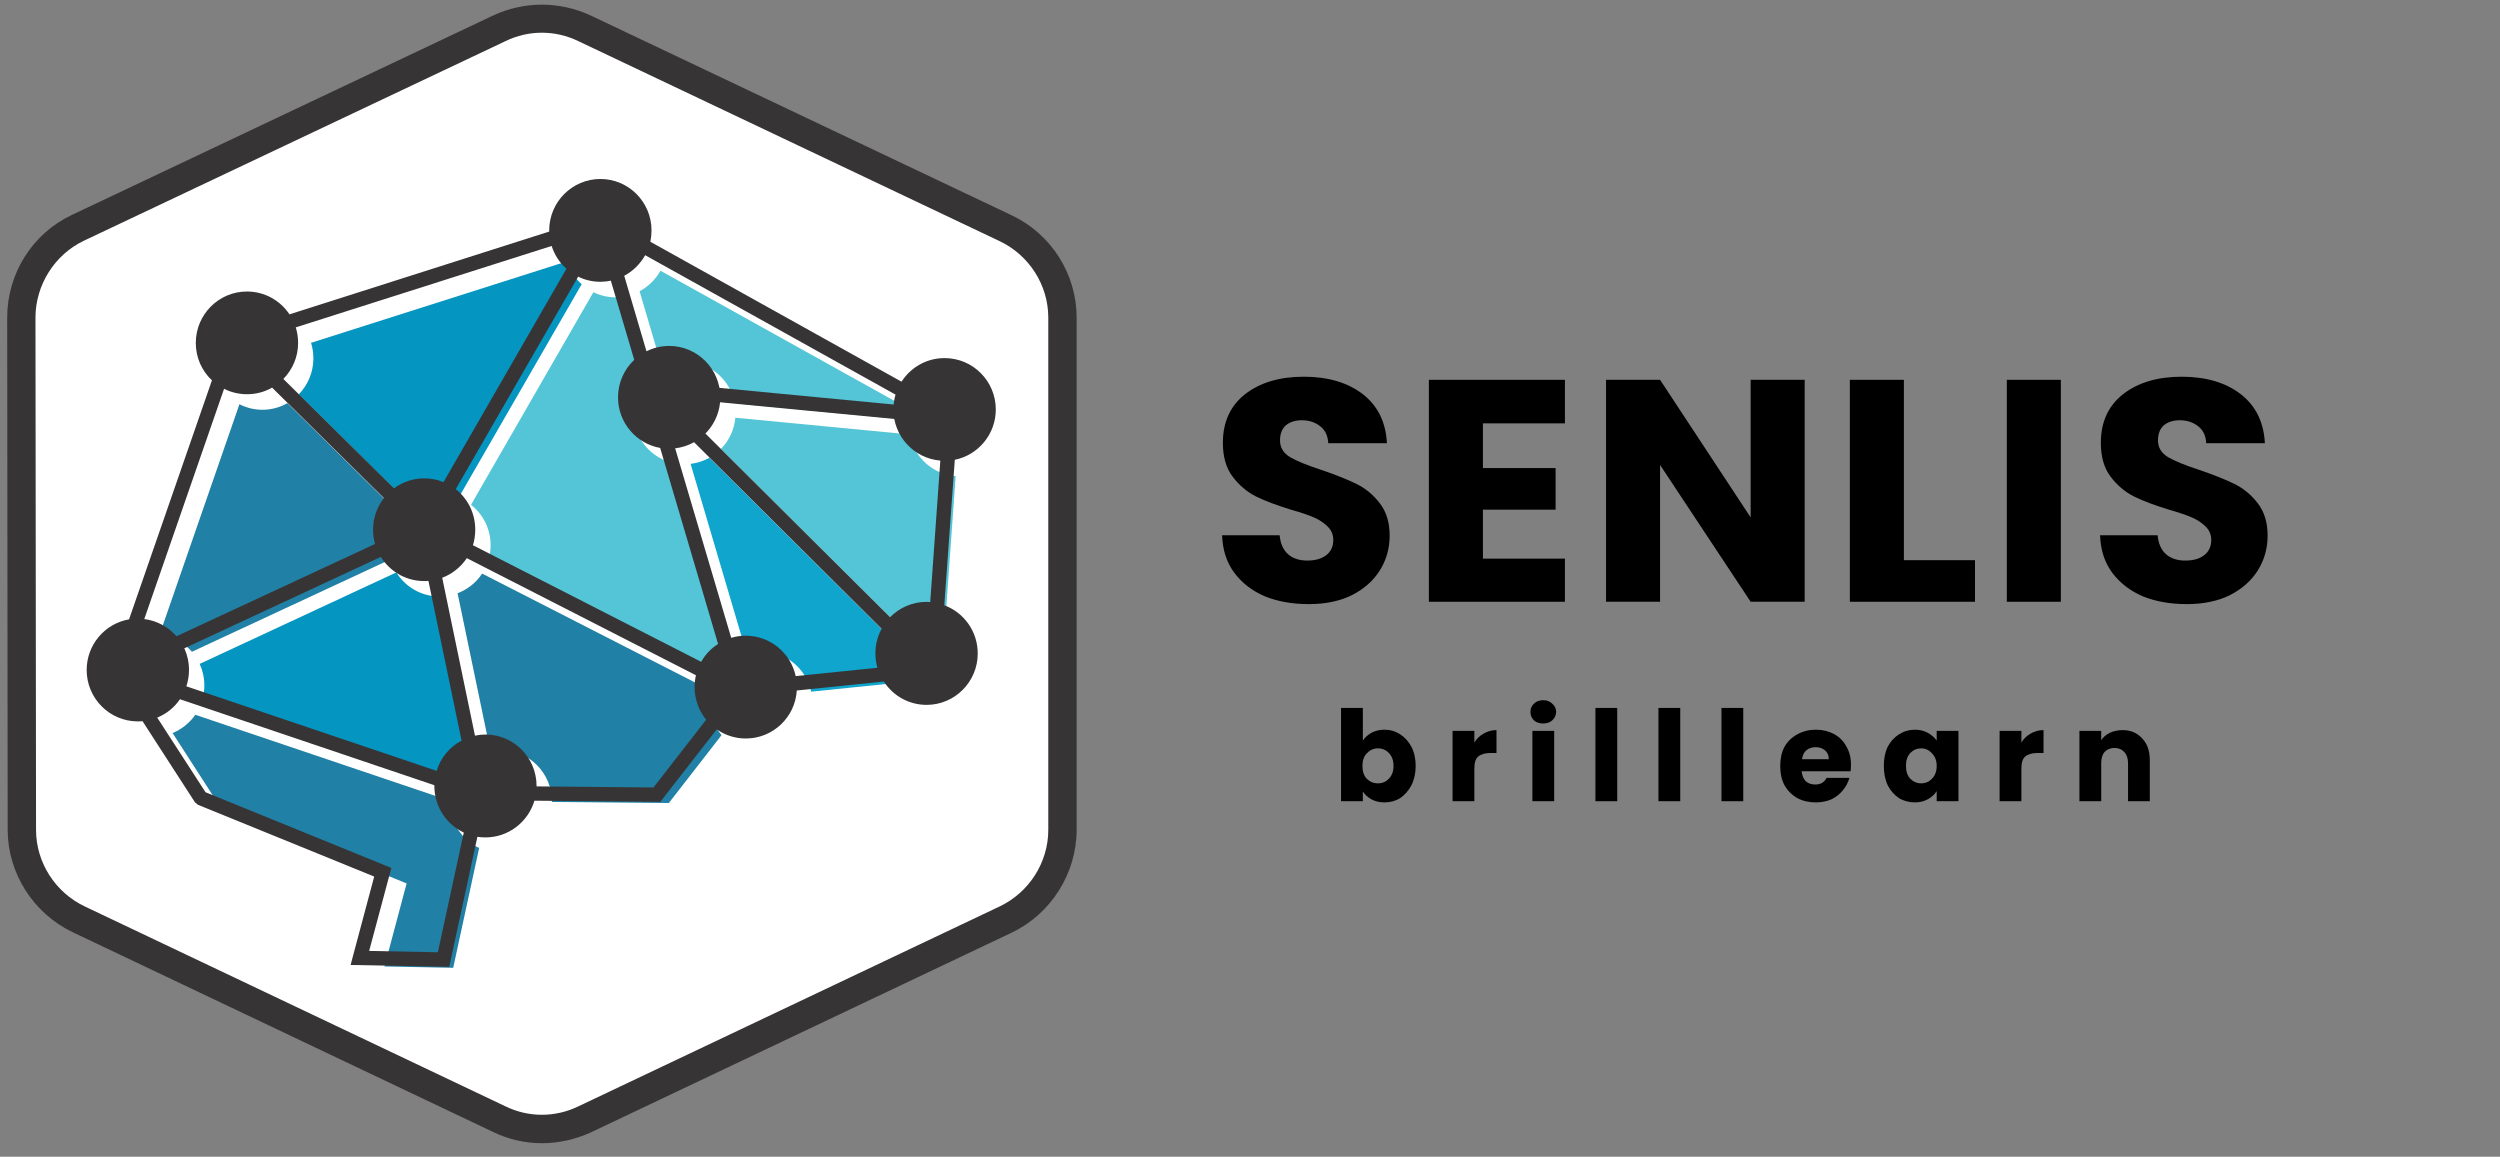 <svg xmlns="http://www.w3.org/2000/svg" xmlns:xlink="http://www.w3.org/1999/xlink" width="134" zoomAndPan="magnify" viewBox="0 0 100.5 46.5" height="62" preserveAspectRatio="xMidYMid meet" version="1.0"><rect x="0" y="0" width="100.5" height="46.5" fill="#808080" stroke="none"/><defs><g/><clipPath id="157539910e"><path d="M 0.289 0 L 43 0 L 43 46 L 0.289 46 Z M 0.289 0 " clip-rule="nonzero"/></clipPath><clipPath id="7e11c857ba"><path d="M 0.289 0 L 43.281 0 L 43.281 46 L 0.289 46 Z M 0.289 0 " clip-rule="nonzero"/></clipPath><clipPath id="d444ae491d"><path d="M 6 28 L 20 28 L 20 38.906 L 6 38.906 Z M 6 28 " clip-rule="nonzero"/></clipPath><clipPath id="698c0e4be8"><path d="M 3.48 7.195 L 40.027 7.195 L 40.027 38.906 L 3.48 38.906 Z M 3.48 7.195 " clip-rule="nonzero"/></clipPath></defs><g fill="#000000" fill-opacity="1"><g transform="translate(48.598, 24.191)"><g><path d="M 4.016 0.094 C 3.359 0.094 2.77 -0.008 2.25 -0.219 C 1.738 -0.438 1.328 -0.754 1.016 -1.172 C 0.711 -1.586 0.551 -2.086 0.531 -2.672 L 2.844 -2.672 C 2.875 -2.336 2.988 -2.082 3.188 -1.906 C 3.383 -1.738 3.641 -1.656 3.953 -1.656 C 4.273 -1.656 4.531 -1.727 4.719 -1.875 C 4.906 -2.02 5 -2.223 5 -2.484 C 5 -2.703 4.922 -2.883 4.766 -3.031 C 4.617 -3.176 4.438 -3.297 4.219 -3.391 C 4.008 -3.484 3.703 -3.586 3.297 -3.703 C 2.723 -3.879 2.254 -4.055 1.891 -4.234 C 1.523 -4.422 1.211 -4.688 0.953 -5.031 C 0.691 -5.375 0.562 -5.828 0.562 -6.391 C 0.562 -7.223 0.859 -7.875 1.453 -8.344 C 2.055 -8.812 2.844 -9.047 3.812 -9.047 C 4.789 -9.047 5.582 -8.812 6.188 -8.344 C 6.789 -7.875 7.113 -7.219 7.156 -6.375 L 4.797 -6.375 C 4.785 -6.664 4.68 -6.891 4.484 -7.047 C 4.285 -7.211 4.035 -7.297 3.734 -7.297 C 3.473 -7.297 3.258 -7.227 3.094 -7.094 C 2.938 -6.957 2.859 -6.754 2.859 -6.484 C 2.859 -6.203 2.992 -5.977 3.266 -5.812 C 3.535 -5.656 3.957 -5.484 4.531 -5.297 C 5.113 -5.098 5.582 -4.91 5.938 -4.734 C 6.301 -4.555 6.613 -4.297 6.875 -3.953 C 7.133 -3.617 7.266 -3.188 7.266 -2.656 C 7.266 -2.145 7.133 -1.68 6.875 -1.266 C 6.613 -0.848 6.238 -0.516 5.75 -0.266 C 5.258 -0.023 4.68 0.094 4.016 0.094 Z M 4.016 0.094 "/></g></g></g><g fill="#000000" fill-opacity="1"><g transform="translate(56.66, 24.191)"><g><path d="M 2.953 -7.172 L 2.953 -5.375 L 5.875 -5.375 L 5.875 -3.703 L 2.953 -3.703 L 2.953 -1.734 L 6.25 -1.734 L 6.25 0 L 0.781 0 L 0.781 -8.922 L 6.25 -8.922 L 6.25 -7.172 Z M 2.953 -7.172 "/></g></g></g><g fill="#000000" fill-opacity="1"><g transform="translate(63.782, 24.191)"><g><path d="M 8.766 0 L 6.594 0 L 2.953 -5.5 L 2.953 0 L 0.781 0 L 0.781 -8.922 L 2.953 -8.922 L 6.594 -3.391 L 6.594 -8.922 L 8.766 -8.922 Z M 8.766 0 "/></g></g></g><g fill="#000000" fill-opacity="1"><g transform="translate(73.583, 24.191)"><g><path d="M 2.953 -1.672 L 5.812 -1.672 L 5.812 0 L 0.781 0 L 0.781 -8.922 L 2.953 -8.922 Z M 2.953 -1.672 "/></g></g></g><g fill="#000000" fill-opacity="1"><g transform="translate(79.893, 24.191)"><g><path d="M 2.953 -8.922 L 2.953 0 L 0.781 0 L 0.781 -8.922 Z M 2.953 -8.922 "/></g></g></g><g fill="#000000" fill-opacity="1"><g transform="translate(83.892, 24.191)"><g><path d="M 4.016 0.094 C 3.359 0.094 2.77 -0.008 2.25 -0.219 C 1.738 -0.438 1.328 -0.754 1.016 -1.172 C 0.711 -1.586 0.551 -2.086 0.531 -2.672 L 2.844 -2.672 C 2.875 -2.336 2.988 -2.082 3.188 -1.906 C 3.383 -1.738 3.641 -1.656 3.953 -1.656 C 4.273 -1.656 4.531 -1.727 4.719 -1.875 C 4.906 -2.02 5 -2.223 5 -2.484 C 5 -2.703 4.922 -2.883 4.766 -3.031 C 4.617 -3.176 4.438 -3.297 4.219 -3.391 C 4.008 -3.484 3.703 -3.586 3.297 -3.703 C 2.723 -3.879 2.254 -4.055 1.891 -4.234 C 1.523 -4.422 1.211 -4.688 0.953 -5.031 C 0.691 -5.375 0.562 -5.828 0.562 -6.391 C 0.562 -7.223 0.859 -7.875 1.453 -8.344 C 2.055 -8.812 2.844 -9.047 3.812 -9.047 C 4.789 -9.047 5.582 -8.812 6.188 -8.344 C 6.789 -7.875 7.113 -7.219 7.156 -6.375 L 4.797 -6.375 C 4.785 -6.664 4.68 -6.891 4.484 -7.047 C 4.285 -7.211 4.035 -7.297 3.734 -7.297 C 3.473 -7.297 3.258 -7.227 3.094 -7.094 C 2.938 -6.957 2.859 -6.754 2.859 -6.484 C 2.859 -6.203 2.992 -5.977 3.266 -5.812 C 3.535 -5.656 3.957 -5.484 4.531 -5.297 C 5.113 -5.098 5.582 -4.91 5.938 -4.734 C 6.301 -4.555 6.613 -4.297 6.875 -3.953 C 7.133 -3.617 7.266 -3.188 7.266 -2.656 C 7.266 -2.145 7.133 -1.68 6.875 -1.266 C 6.613 -0.848 6.238 -0.516 5.75 -0.266 C 5.258 -0.023 4.68 0.094 4.016 0.094 Z M 4.016 0.094 "/></g></g></g><g fill="#000000" fill-opacity="1"><g transform="translate(53.598, 32.209)"><g><path d="M 1.188 -2.438 C 1.27 -2.562 1.383 -2.664 1.531 -2.75 C 1.688 -2.832 1.863 -2.875 2.062 -2.875 C 2.289 -2.875 2.5 -2.812 2.688 -2.688 C 2.875 -2.57 3.023 -2.406 3.141 -2.188 C 3.254 -1.969 3.312 -1.711 3.312 -1.422 C 3.312 -1.129 3.254 -0.867 3.141 -0.641 C 3.023 -0.422 2.875 -0.25 2.688 -0.125 C 2.5 -0.008 2.289 0.047 2.062 0.047 C 1.852 0.047 1.676 0.004 1.531 -0.078 C 1.383 -0.16 1.27 -0.266 1.188 -0.391 L 1.188 0 L 0.312 0 L 0.312 -3.75 L 1.188 -3.75 Z M 2.422 -1.422 C 2.422 -1.641 2.359 -1.812 2.234 -1.938 C 2.117 -2.062 1.973 -2.125 1.797 -2.125 C 1.617 -2.125 1.469 -2.055 1.344 -1.922 C 1.227 -1.797 1.172 -1.629 1.172 -1.422 C 1.172 -1.203 1.227 -1.031 1.344 -0.906 C 1.469 -0.781 1.617 -0.719 1.797 -0.719 C 1.973 -0.719 2.117 -0.781 2.234 -0.906 C 2.359 -1.031 2.422 -1.203 2.422 -1.422 Z M 2.422 -1.422 "/></g></g></g><g fill="#000000" fill-opacity="1"><g transform="translate(58.081, 32.209)"><g><path d="M 1.188 -2.359 C 1.281 -2.516 1.406 -2.633 1.562 -2.719 C 1.719 -2.812 1.891 -2.859 2.078 -2.859 L 2.078 -1.938 L 1.828 -1.938 C 1.617 -1.938 1.457 -1.891 1.344 -1.797 C 1.238 -1.711 1.188 -1.551 1.188 -1.312 L 1.188 0 L 0.312 0 L 0.312 -2.828 L 1.188 -2.828 Z M 1.188 -2.359 "/></g></g></g><g fill="#000000" fill-opacity="1"><g transform="translate(61.29, 32.209)"><g><path d="M 0.75 -3.125 C 0.594 -3.125 0.469 -3.164 0.375 -3.25 C 0.281 -3.344 0.234 -3.457 0.234 -3.594 C 0.234 -3.727 0.281 -3.836 0.375 -3.922 C 0.469 -4.016 0.594 -4.062 0.75 -4.062 C 0.895 -4.062 1.016 -4.016 1.109 -3.922 C 1.211 -3.836 1.266 -3.727 1.266 -3.594 C 1.266 -3.457 1.211 -3.344 1.109 -3.25 C 1.016 -3.164 0.895 -3.125 0.75 -3.125 Z M 1.188 -2.828 L 1.188 0 L 0.312 0 L 0.312 -2.828 Z M 1.188 -2.828 "/></g></g></g><g fill="#000000" fill-opacity="1"><g transform="translate(63.824, 32.209)"><g><path d="M 1.188 -3.75 L 1.188 0 L 0.312 0 L 0.312 -3.75 Z M 1.188 -3.75 "/></g></g></g><g fill="#000000" fill-opacity="1"><g transform="translate(66.358, 32.209)"><g><path d="M 1.188 -3.75 L 1.188 0 L 0.312 0 L 0.312 -3.75 Z M 1.188 -3.75 "/></g></g></g><g fill="#000000" fill-opacity="1"><g transform="translate(68.891, 32.209)"><g><path d="M 1.188 -3.75 L 1.188 0 L 0.312 0 L 0.312 -3.75 Z M 1.188 -3.75 "/></g></g></g><g fill="#000000" fill-opacity="1"><g transform="translate(71.425, 32.209)"><g><path d="M 2.984 -1.469 C 2.984 -1.383 2.977 -1.297 2.969 -1.203 L 1 -1.203 C 1.02 -1.023 1.078 -0.891 1.172 -0.797 C 1.273 -0.711 1.398 -0.672 1.547 -0.672 C 1.766 -0.672 1.914 -0.758 2 -0.938 L 2.922 -0.938 C 2.867 -0.75 2.781 -0.582 2.656 -0.438 C 2.539 -0.289 2.391 -0.172 2.203 -0.078 C 2.016 0.004 1.805 0.047 1.578 0.047 C 1.297 0.047 1.047 -0.008 0.828 -0.125 C 0.609 -0.25 0.438 -0.422 0.312 -0.641 C 0.195 -0.859 0.141 -1.117 0.141 -1.422 C 0.141 -1.711 0.195 -1.969 0.312 -2.188 C 0.438 -2.406 0.609 -2.57 0.828 -2.688 C 1.047 -2.812 1.297 -2.875 1.578 -2.875 C 1.848 -2.875 2.086 -2.816 2.297 -2.703 C 2.516 -2.586 2.68 -2.422 2.797 -2.203 C 2.922 -1.992 2.984 -1.75 2.984 -1.469 Z M 2.094 -1.688 C 2.094 -1.844 2.039 -1.961 1.938 -2.047 C 1.844 -2.129 1.719 -2.172 1.562 -2.172 C 1.414 -2.172 1.289 -2.129 1.188 -2.047 C 1.094 -1.961 1.035 -1.844 1.016 -1.688 Z M 2.094 -1.688 "/></g></g></g><g fill="#000000" fill-opacity="1"><g transform="translate(75.589, 32.209)"><g><path d="M 0.141 -1.422 C 0.141 -1.711 0.191 -1.969 0.297 -2.188 C 0.41 -2.406 0.562 -2.57 0.75 -2.688 C 0.945 -2.812 1.16 -2.875 1.391 -2.875 C 1.586 -2.875 1.758 -2.832 1.906 -2.75 C 2.062 -2.664 2.18 -2.562 2.266 -2.438 L 2.266 -2.828 L 3.141 -2.828 L 3.141 0 L 2.266 0 L 2.266 -0.406 C 2.18 -0.27 2.062 -0.16 1.906 -0.078 C 1.758 0.004 1.586 0.047 1.391 0.047 C 1.16 0.047 0.945 -0.008 0.75 -0.125 C 0.562 -0.25 0.41 -0.422 0.297 -0.641 C 0.191 -0.867 0.141 -1.129 0.141 -1.422 Z M 2.266 -1.422 C 2.266 -1.629 2.203 -1.797 2.078 -1.922 C 1.961 -2.055 1.816 -2.125 1.641 -2.125 C 1.473 -2.125 1.328 -2.062 1.203 -1.938 C 1.086 -1.812 1.031 -1.641 1.031 -1.422 C 1.031 -1.203 1.086 -1.031 1.203 -0.906 C 1.328 -0.781 1.473 -0.719 1.641 -0.719 C 1.816 -0.719 1.961 -0.781 2.078 -0.906 C 2.203 -1.031 2.266 -1.203 2.266 -1.422 Z M 2.266 -1.422 "/></g></g></g><g fill="#000000" fill-opacity="1"><g transform="translate(80.072, 32.209)"><g><path d="M 1.188 -2.359 C 1.281 -2.516 1.406 -2.633 1.562 -2.719 C 1.719 -2.812 1.891 -2.859 2.078 -2.859 L 2.078 -1.938 L 1.828 -1.938 C 1.617 -1.938 1.457 -1.891 1.344 -1.797 C 1.238 -1.711 1.188 -1.551 1.188 -1.312 L 1.188 0 L 0.312 0 L 0.312 -2.828 L 1.188 -2.828 Z M 1.188 -2.359 "/></g></g></g><g fill="#000000" fill-opacity="1"><g transform="translate(83.281, 32.209)"><g><path d="M 2.047 -2.859 C 2.367 -2.859 2.629 -2.75 2.828 -2.531 C 3.035 -2.32 3.141 -2.031 3.141 -1.656 L 3.141 0 L 2.266 0 L 2.266 -1.531 C 2.266 -1.727 2.211 -1.879 2.109 -1.984 C 2.016 -2.086 1.883 -2.141 1.719 -2.141 C 1.562 -2.141 1.43 -2.086 1.328 -1.984 C 1.234 -1.879 1.188 -1.727 1.188 -1.531 L 1.188 0 L 0.312 0 L 0.312 -2.828 L 1.188 -2.828 L 1.188 -2.453 C 1.27 -2.578 1.383 -2.676 1.531 -2.75 C 1.688 -2.82 1.859 -2.859 2.047 -2.859 Z M 2.047 -2.859 "/></g></g></g><g clip-path="url(#157539910e)"><path fill="#ffffff" d="M 20.066 1.137 L 3.125 9.156 C 1.75 9.824 0.867 11.219 0.867 12.766 L 0.891 33.363 C 0.891 34.887 1.77 36.309 3.168 36.953 L 20.086 44.992 C 21.16 45.508 22.43 45.508 23.504 44.992 L 40.445 36.953 C 41.84 36.285 42.723 34.887 42.723 33.34 L 42.723 12.746 C 42.723 11.199 41.84 9.801 40.445 9.156 L 23.484 1.137 C 22.406 0.621 21.16 0.621 20.066 1.137 Z M 20.066 1.137 " fill-opacity="1" fill-rule="nonzero"/></g><g clip-path="url(#7e11c857ba)"><path fill="#373435" d="M 21.785 45.957 C 21.117 45.957 20.453 45.809 19.828 45.508 L 2.91 37.469 C 1.34 36.715 0.309 35.102 0.309 33.363 L 0.289 12.766 C 0.289 11.004 1.297 9.391 2.887 8.641 L 19.828 0.621 C 21.074 0.043 22.492 0.043 23.742 0.621 L 40.68 8.66 C 42.27 9.414 43.281 11.027 43.281 12.766 L 43.281 33.363 C 43.281 35.102 42.25 36.738 40.68 37.488 L 23.742 45.527 C 23.117 45.809 22.449 45.957 21.785 45.957 Z M 20.324 1.652 L 3.383 9.672 C 2.199 10.23 1.426 11.457 1.426 12.766 L 1.449 33.363 C 1.449 34.672 2.223 35.875 3.406 36.438 L 20.324 44.477 C 21.246 44.926 22.32 44.926 23.246 44.477 L 40.188 36.438 C 41.367 35.875 42.141 34.672 42.141 33.363 L 42.141 12.766 C 42.141 11.457 41.367 10.254 40.188 9.695 L 23.246 1.652 C 22.32 1.203 21.246 1.203 20.324 1.652 Z M 20.324 1.652 " fill-opacity="1" fill-rule="nonzero"/></g><path fill="#2180a5" d="M 7.711 26.203 L 15.695 22.488 C 15.641 22.309 15.613 22.117 15.613 21.918 C 15.613 21.438 15.777 21 16.051 20.648 L 11.555 16.207 C 11.258 16.375 10.914 16.473 10.547 16.473 C 10.215 16.473 9.902 16.391 9.625 16.25 L 6.418 25.504 C 6.934 25.57 7.391 25.828 7.715 26.199 Z M 7.711 26.203 " fill-opacity="1" fill-rule="evenodd"/><path fill="#0495c1" d="M 15.93 23.012 L 8.027 26.688 C 8.148 26.953 8.215 27.246 8.215 27.555 C 8.215 27.785 8.18 28.004 8.109 28.215 L 18.168 31.613 C 18.328 31.086 18.695 30.645 19.172 30.395 L 17.84 23.973 C 17.785 23.98 17.727 23.98 17.672 23.98 C 16.938 23.98 16.293 23.594 15.93 23.008 Z M 15.93 23.012 " fill-opacity="1" fill-rule="evenodd"/><g clip-path="url(#d444ae491d)"><path fill="#2180a5" d="M 18.074 32.188 L 7.852 28.734 C 7.625 29.059 7.309 29.316 6.938 29.469 L 8.875 32.473 L 16.113 35.418 L 16.348 35.516 L 16.281 35.758 L 15.457 38.852 L 18.219 38.906 L 19.262 34.09 C 18.562 33.758 18.074 33.043 18.074 32.215 Z M 18.074 32.188 " fill-opacity="1" fill-rule="evenodd"/></g><path fill="#2180a5" d="M 18.395 23.848 L 19.715 30.195 C 19.848 30.168 19.988 30.152 20.133 30.152 C 21.266 30.152 22.188 31.078 22.188 32.219 L 22.188 32.238 L 26.887 32.281 L 29.004 29.555 C 28.715 29.199 28.539 28.742 28.539 28.246 C 28.539 28.078 28.559 27.918 28.594 27.77 L 19.383 23.059 C 19.145 23.414 18.801 23.695 18.395 23.848 Z M 18.395 23.848 " fill-opacity="1" fill-rule="evenodd"/><path fill="#53c5d6" d="M 19.629 22.539 L 28.805 27.23 C 28.969 26.938 29.203 26.691 29.484 26.508 L 27.156 18.633 C 26.191 18.465 25.461 17.617 25.461 16.598 C 25.461 16.004 25.711 15.469 26.109 15.09 L 25.172 11.906 C 25.035 11.938 24.895 11.953 24.746 11.953 C 24.43 11.953 24.129 11.879 23.855 11.746 L 18.934 20.293 C 19.414 20.668 19.723 21.258 19.723 21.918 C 19.723 22.137 19.691 22.348 19.629 22.543 Z M 19.629 22.539 " fill-opacity="1" fill-rule="evenodd"/><path fill="#0495c1" d="M 18.441 20 L 23.383 11.426 C 23.109 11.18 22.902 10.863 22.789 10.508 L 12.504 13.781 C 12.566 13.977 12.598 14.188 12.598 14.406 C 12.598 14.969 12.375 15.48 12.008 15.855 L 16.453 20.246 C 16.793 20 17.215 19.852 17.668 19.852 C 17.941 19.852 18.203 19.902 18.441 20 Z M 18.441 20 " fill-opacity="1" fill-rule="evenodd"/><path fill="#53c5d6" d="M 27.516 14.531 C 28.52 14.531 29.359 15.254 29.539 16.215 L 36.539 16.883 C 36.551 16.746 36.578 16.613 36.617 16.484 L 26.551 10.883 C 26.355 11.23 26.066 11.52 25.711 11.707 L 26.605 14.742 C 26.883 14.605 27.191 14.527 27.516 14.527 Z M 27.516 14.531 " fill-opacity="1" fill-rule="evenodd"/><path fill="#53c5d6" d="M 36.566 17.465 L 29.562 16.793 C 29.516 17.281 29.305 17.719 28.98 18.047 L 36.406 25.434 C 36.777 25.059 37.293 24.824 37.863 24.824 C 37.914 24.824 37.961 24.824 38.012 24.828 L 38.418 19.141 C 37.488 19.066 36.734 18.367 36.566 17.465 Z M 36.566 17.465 " fill-opacity="1" fill-rule="evenodd"/><path fill="#0fa5cd" d="M 36.059 25.902 L 28.52 18.402 C 28.289 18.527 28.035 18.617 27.762 18.648 L 30.012 26.266 C 30.199 26.211 30.395 26.18 30.598 26.18 C 31.582 26.18 32.406 26.875 32.609 27.805 L 35.895 27.469 C 35.84 27.285 35.809 27.09 35.809 26.887 C 35.809 26.527 35.902 26.191 36.062 25.898 Z M 36.059 25.902 " fill-opacity="1" fill-rule="evenodd"/><g clip-path="url(#698c0e4be8)"><path fill="#373435" d="M 7.828 32.238 L 5.73 28.992 C 5.668 28.996 5.605 29 5.539 29 C 4.406 29 3.484 28.074 3.484 26.934 C 3.484 25.914 4.219 25.066 5.188 24.898 L 8.52 15.289 C 8.117 14.914 7.871 14.379 7.871 13.785 C 7.871 12.645 8.793 11.719 9.926 11.719 C 10.641 11.719 11.27 12.082 11.637 12.637 L 22.078 9.309 C 22.078 9.293 22.078 9.273 22.078 9.262 C 22.078 8.121 23 7.195 24.137 7.195 C 25.27 7.195 26.191 8.121 26.191 9.262 C 26.191 9.418 26.176 9.57 26.145 9.719 L 36.242 15.344 C 36.609 14.77 37.246 14.395 37.973 14.395 C 39.109 14.395 40.031 15.32 40.031 16.461 C 40.031 17.461 39.32 18.293 38.383 18.484 L 37.961 24.332 C 38.746 24.621 39.305 25.379 39.305 26.27 C 39.305 27.41 38.383 28.336 37.25 28.336 C 36.531 28.336 35.895 27.965 35.531 27.398 L 32.031 27.758 C 31.965 28.836 31.07 29.688 29.98 29.688 C 29.547 29.688 29.141 29.551 28.812 29.32 L 26.633 32.121 L 26.547 32.234 L 26.406 32.234 L 21.484 32.188 C 21.23 33.039 20.445 33.664 19.516 33.664 C 19.406 33.664 19.301 33.656 19.191 33.641 L 18.109 38.637 L 18.059 38.867 L 17.82 38.863 L 14.461 38.797 L 14.094 38.793 L 14.188 38.438 L 15.043 35.238 L 7.957 32.352 L 7.824 32.242 Z M 11.391 15.234 L 15.84 19.629 C 16.18 19.379 16.598 19.23 17.055 19.23 C 17.328 19.23 17.59 19.281 17.828 19.383 L 22.77 10.805 C 22.496 10.559 22.289 10.242 22.176 9.887 L 11.891 13.16 C 11.949 13.355 11.984 13.566 11.984 13.785 C 11.984 14.348 11.758 14.859 11.391 15.234 Z M 25.934 10.262 C 25.738 10.609 25.449 10.898 25.094 11.086 L 25.988 14.121 C 26.266 13.984 26.574 13.906 26.898 13.906 C 28.035 13.906 28.957 14.832 28.957 15.973 C 28.957 17.031 28.164 17.902 27.141 18.023 L 29.395 25.641 C 29.578 25.586 29.773 25.555 29.977 25.555 C 30.961 25.555 31.785 26.25 31.988 27.18 L 35.273 26.844 C 35.219 26.66 35.191 26.465 35.191 26.262 C 35.191 25.121 36.113 24.195 37.246 24.195 C 37.297 24.195 37.344 24.199 37.395 24.203 L 37.801 18.516 C 36.746 18.43 35.914 17.539 35.914 16.457 C 35.914 16.25 35.945 16.055 36 15.863 L 25.934 10.258 Z M 28.387 28.934 C 28.098 28.574 27.922 28.117 27.922 27.621 C 27.922 27.457 27.941 27.297 27.977 27.145 L 18.766 22.438 C 18.527 22.793 18.184 23.07 17.777 23.227 L 19.094 29.574 C 19.23 29.543 19.371 29.527 19.516 29.527 C 20.648 29.527 21.57 30.453 21.57 31.594 L 21.57 31.613 L 26.27 31.656 Z M 18.645 33.469 C 17.945 33.141 17.461 32.422 17.461 31.594 C 17.461 31.586 17.461 31.574 17.461 31.566 L 7.234 28.109 C 7.012 28.438 6.695 28.695 6.32 28.848 L 8.262 31.848 L 15.5 34.797 L 15.734 34.891 L 15.668 35.133 L 14.84 38.227 L 17.602 38.281 L 18.645 33.465 Z M 5.801 24.887 C 6.312 24.949 6.77 25.207 7.094 25.578 L 15.078 21.867 C 15.023 21.684 14.996 21.492 14.996 21.293 C 14.996 20.816 15.16 20.375 15.434 20.023 L 10.938 15.582 C 10.641 15.754 10.297 15.848 9.93 15.848 C 9.598 15.848 9.285 15.77 9.008 15.629 L 5.801 24.883 Z M 17.551 30.992 C 17.711 30.465 18.074 30.023 18.555 29.773 L 17.223 23.352 C 17.168 23.359 17.109 23.359 17.055 23.359 C 16.316 23.359 15.676 22.973 15.309 22.387 L 7.41 26.062 C 7.531 26.328 7.598 26.621 7.598 26.93 C 7.598 27.164 7.559 27.383 7.492 27.59 L 17.551 30.988 Z M 26.543 18.008 C 25.578 17.836 24.844 16.992 24.844 15.973 C 24.844 15.379 25.098 14.84 25.496 14.465 L 24.555 11.281 C 24.422 11.312 24.277 11.328 24.133 11.328 C 23.812 11.328 23.512 11.254 23.242 11.121 L 18.32 19.664 C 18.801 20.043 19.105 20.629 19.105 21.293 C 19.105 21.508 19.074 21.719 19.012 21.918 L 28.188 26.605 C 28.352 26.312 28.586 26.066 28.867 25.887 L 26.539 18.008 Z M 26.543 18.008 " fill-opacity="1" fill-rule="nonzero"/></g><path fill="#373435" d="M 37.285 27.113 L 25.93 15.816 L 26.156 15.328 L 38.238 16.484 L 38.188 17.055 L 26.898 15.977 L 37.688 26.707 Z M 37.285 27.113 " fill-opacity="1" fill-rule="nonzero"/></svg>